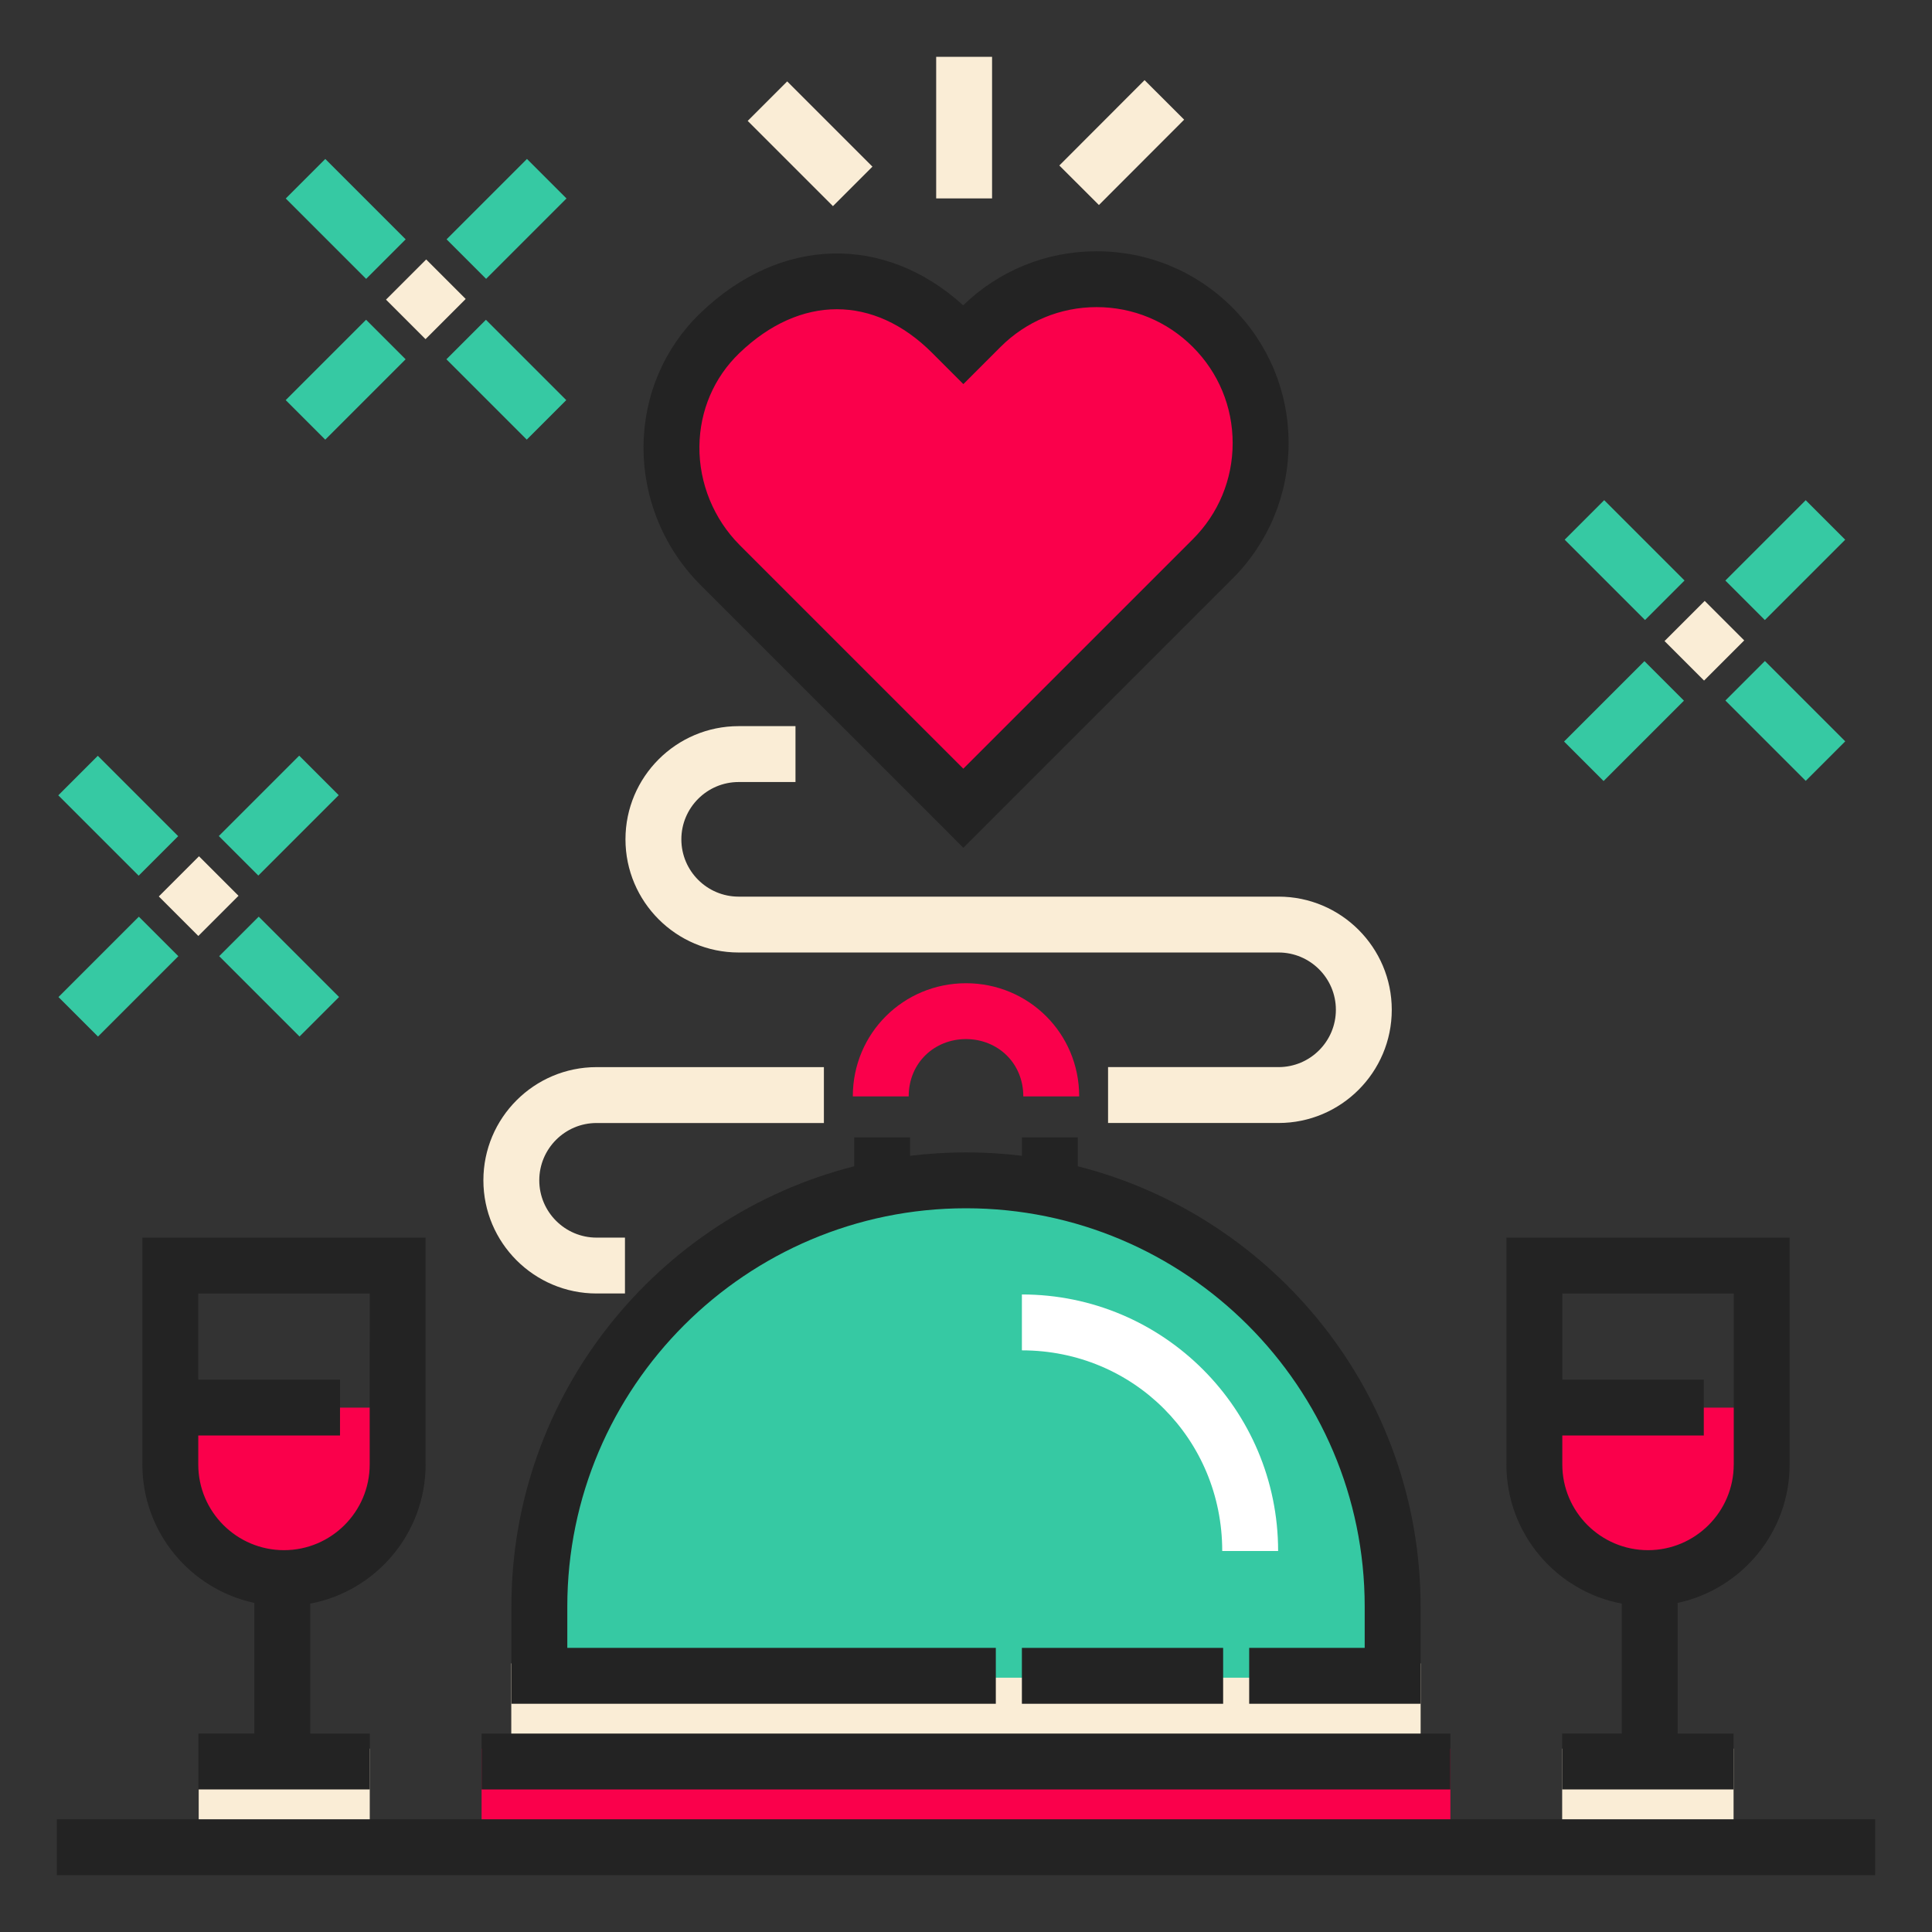 <?xml version="1.0" encoding="utf-8"?>
<!-- Generator: Adobe Illustrator 16.0.0, SVG Export Plug-In . SVG Version: 6.00 Build 0)  -->
<!DOCTYPE svg PUBLIC "-//W3C//DTD SVG 1.1//EN" "http://www.w3.org/Graphics/SVG/1.1/DTD/svg11.dtd">
<svg version="1.1" id="Layer_1" xmlns="http://www.w3.org/2000/svg" xmlns:xlink="http://www.w3.org/1999/xlink" x="0px" y="0px"
	 width="85px" height="85px" viewBox="0 0 85 85" enable-background="new 0 0 85 85" xml:space="preserve">
<rect x="0" y="0" width="85" height="85" fill="#333333" stroke="none"/>
<g>
	<path fill="#FA004B" d="M53.35,14.396c-2.816-2.815-7.385-2.815-10.199,0c-0.027,0.026-0.311,0.31-0.766,0.765
		c-0.305-0.305-0.488-0.488-0.51-0.51c-2.816-2.816-6.85-3.223-10.199,0c-2.871,2.762-2.816,7.383,0,10.2
		c0.021,0.021,10.709,10.709,10.709,10.709s10.938-10.938,10.963-10.964C56.166,21.779,56.166,17.213,53.35,14.396z"/>
	<g>
		<rect x="22.494" y="73.182" fill="#FAEDD6" width="40.008" height="3.75"/>
		<rect x="8.742" y="76.932" fill="#FAEDD6" width="7.526" height="3.752"/>
		<rect x="68.729" y="76.932" fill="#FAEDD6" width="7.541" height="3.752"/>
	</g>
	<g>
		<rect x="21.188" y="76.932" fill="#FA004B" width="42.623" height="3.752"/>
		<path fill="#FA004B" d="M12.492,69.432L12.492,69.432c-2.762,0-5-2.238-5-5.002v-2.5h10.002v2.5
			C17.494,67.193,15.255,69.432,12.492,69.432z"/>
		<path fill="#FA004B" d="M72.504,69.432L72.504,69.432c-2.762,0-5-2.238-5-5.002v-2.5h10.002v2.5
			C77.506,67.193,75.268,69.432,72.504,69.432z"/>
	</g>
	<path fill="#36C9A3" d="M54.959,73.811h6.229v-3.129c0-10.357-8.33-18.754-18.688-18.754s-18.688,8.396-18.688,18.754v3.129h20"/>
	<g>
		<rect x="2.5" y="80.041" fill="#232323" width="80" height="2.459"/>
		<rect x="21.188" y="76.27" fill="#232323" width="42.623" height="2.459"/>
		<rect x="44.959" y="72.5" fill="#232323" width="8.854" height="2.459"/>
	</g>
	<path fill="#FA004B" d="M47.48,48.237h-2.459c0-1.476-1.133-2.521-2.521-2.521c-1.391,0-2.521,1.045-2.521,2.521H37.52
		c0-2.786,2.234-4.979,4.98-4.979S47.48,45.451,47.48,48.237z"/>
	<g>
		<path fill="#232323" d="M47.418,51.311v-1.27h-2.459v0.809c-0.807-0.1-1.627-0.15-2.459-0.15c-0.834,0-1.654,0.053-2.459,0.15
			v-0.809h-2.459v1.27C28.924,53.506,22.5,61.357,22.5,70.682v4.277h21.312V72.5H24.959v-1.818c0-9.662,7.869-17.523,17.541-17.523
			s17.541,7.861,17.541,17.523V72.5h-5.082v2.459H62.5v-4.277C62.5,61.357,56.076,53.506,47.418,51.311z"/>
		<path fill="#232323" d="M6.263,54.449v9.98c0,2.988,2.114,5.49,4.925,6.092v5.748H8.729v2.459h7.541V76.27h-2.623v-5.717
			c2.887-0.543,5.078-3.08,5.078-6.123v-9.979L6.263,54.449L6.263,54.449z M16.265,64.43c0,2.08-1.692,3.771-3.771,3.771
			c-2.08,0-3.771-1.691-3.771-3.771v-1.273h6.236v-2.459H8.723v-3.789h7.543L16.265,64.43L16.265,64.43z"/>
		<path fill="#232323" d="M66.275,54.449v9.98c0,3.041,2.189,5.58,5.076,6.123v5.717h-2.623v2.459h7.541V76.27h-2.459v-5.748
			c2.811-0.602,4.926-3.104,4.926-6.092v-9.98H66.275L66.275,54.449z M76.277,64.43c0,2.08-1.691,3.771-3.771,3.771
			s-3.771-1.691-3.771-3.771v-1.273h6.225v-2.459h-6.225v-3.789h7.543V64.43L76.277,64.43z"/>
		<path fill="#232323" d="M42.383,37.299l-0.869-0.871c-1.094-1.094-10.689-10.688-10.711-10.709
			c-1.604-1.604-2.512-3.827-2.49-6.096c0.021-2.242,0.914-4.322,2.51-5.857c3.502-3.372,8.09-3.481,11.553-0.334
			c1.582-1.534,3.662-2.377,5.873-2.377c2.254,0,4.375,0.877,5.969,2.473l0,0c1.596,1.594,2.475,3.714,2.475,5.969
			c0,2.256-0.879,4.375-2.475,5.969c-0.023,0.026-10.518,10.519-10.965,10.965L42.383,37.299z M36.816,13.605
			c-1.469,0-2.951,0.645-4.289,1.932c-1.117,1.074-1.74,2.533-1.756,4.108c-0.016,1.612,0.631,3.192,1.771,4.334
			c0.053,0.052,7.299,7.298,9.84,9.84c2.584-2.583,10.043-10.042,10.096-10.094c1.131-1.13,1.754-2.634,1.754-4.231
			s-0.623-3.1-1.754-4.23c-1.129-1.129-2.633-1.752-4.23-1.752s-3.1,0.623-4.229,1.752l-1.635,1.635l-1.377-1.377
			C39.729,14.244,38.279,13.605,36.816,13.605z"/>
	</g>
	<g>
		<rect x="41.188" y="2.5" fill="#FAEDD6" width="2.459" height="6.229"/>
		
			<rect x="48.144" y="3.639" transform="matrix(-0.708 -0.707 0.707 -0.708 79.861 45.634)" fill="#FAEDD6" width="2.46" height="5.304"/>
		
			<rect x="32.979" y="5.095" transform="matrix(-0.707 -0.707 0.707 -0.707 56.36 35.988)" fill="#FAEDD6" width="5.305" height="2.458"/>
		<path fill="#FAEDD6" d="M27.496,56.908h-1.25c-2.746,0-4.979-2.232-4.979-4.979c0-2.748,2.232-4.98,4.979-4.98h10.002v2.459
			H26.246c-1.389,0-2.52,1.131-2.52,2.521s1.131,2.521,2.52,2.521h1.25V56.908L27.496,56.908z"/>
		<path fill="#FAEDD6" d="M56.252,49.407H48.75v-2.459h7.502c1.391,0,2.521-1.131,2.521-2.521c0-1.391-1.131-2.521-2.521-2.521
			H32.498c-2.746,0-4.98-2.234-4.98-4.98s2.234-4.979,4.98-4.979h2.5v2.459h-2.5c-1.391,0-2.521,1.132-2.521,2.521
			c0,1.391,1.131,2.521,2.521,2.521h23.754c2.746,0,4.98,2.234,4.98,4.98S58.998,49.407,56.252,49.407z"/>
	</g>
	<g>
		
			<rect x="2.705" y="34.656" transform="matrix(-0.707 -0.707 0.707 -0.707 -16.489 64.941)" fill="#36C9A3" width="5.001" height="2.46"/>
		
			<rect x="9.777" y="41.728" transform="matrix(-0.707 -0.707 0.707 -0.707 -9.411 82.017)" fill="#36C9A3" width="5" height="2.46"/>
		
			<rect x="11.047" y="33.383" transform="matrix(-0.707 -0.707 0.707 -0.707 -4.426 69.933)" fill="#36C9A3" width="2.459" height="5.002"/>
		
			<rect x="3.975" y="40.455" transform="matrix(-0.707 -0.707 0.707 -0.707 -21.48 77.017)" fill="#36C9A3" width="2.459" height="5.001"/>
	</g>
	
		<rect x="7.514" y="38.172" transform="matrix(-0.707 -0.707 0.707 -0.707 -12.949 73.479)" fill="#FAEDD6" width="2.46" height="2.5"/>
	<g>
		
			<rect x="12.707" y="8.4" transform="matrix(-0.707 -0.707 0.707 -0.707 19.154 27.192)" fill="#36C9A3" width="5.002" height="2.46"/>
		
			<rect x="19.779" y="15.472" transform="matrix(-0.707 -0.707 0.707 -0.707 26.22 44.264)" fill="#36C9A3" width="5" height="2.458"/>
		
			<rect x="21.047" y="7.129" transform="matrix(-0.707 -0.707 0.707 -0.707 31.227 32.189)" fill="#36C9A3" width="2.46" height="5.002"/>
		
			<rect x="13.976" y="14.202" transform="matrix(-0.707 -0.707 0.707 -0.707 14.15 39.265)" fill="#36C9A3" width="2.461" height="5.001"/>
	</g>
	
		<rect x="17.512" y="11.914" transform="matrix(-0.707 -0.707 0.707 -0.707 22.679 35.725)" fill="#FAEDD6" width="2.459" height="2.5"/>
	<g>
		
			<rect x="68.971" y="23.402" transform="matrix(-0.707 -0.707 0.707 -0.707 104.591 92.586)" fill="#36C9A3" width="4.999" height="2.459"/>
		
			<rect x="76.041" y="30.476" transform="matrix(-0.707 -0.707 0.707 -0.707 111.659 109.662)" fill="#36C9A3" width="4.999" height="2.459"/>
		
			<rect x="77.31" y="22.132" transform="matrix(-0.707 -0.707 0.707 -0.707 116.657 97.585)" fill="#36C9A3" width="2.458" height="5"/>
		
			<rect x="70.236" y="29.206" transform="matrix(-0.707 -0.707 0.707 -0.707 99.559 104.668)" fill="#36C9A3" width="2.459" height="5.001"/>
	</g>
	
		<rect x="73.771" y="26.919" transform="matrix(-0.707 -0.707 0.707 -0.707 108.096 101.13)" fill="#FAEDD6" width="2.459" height="2.499"/>
	<path fill="#FFFFFF" d="M56.232,68.238h-2.459c0-4.918-3.896-8.828-8.814-8.828v-2.459C51.188,56.951,56.232,62.008,56.232,68.238z
		"/>
</g>
</svg>

